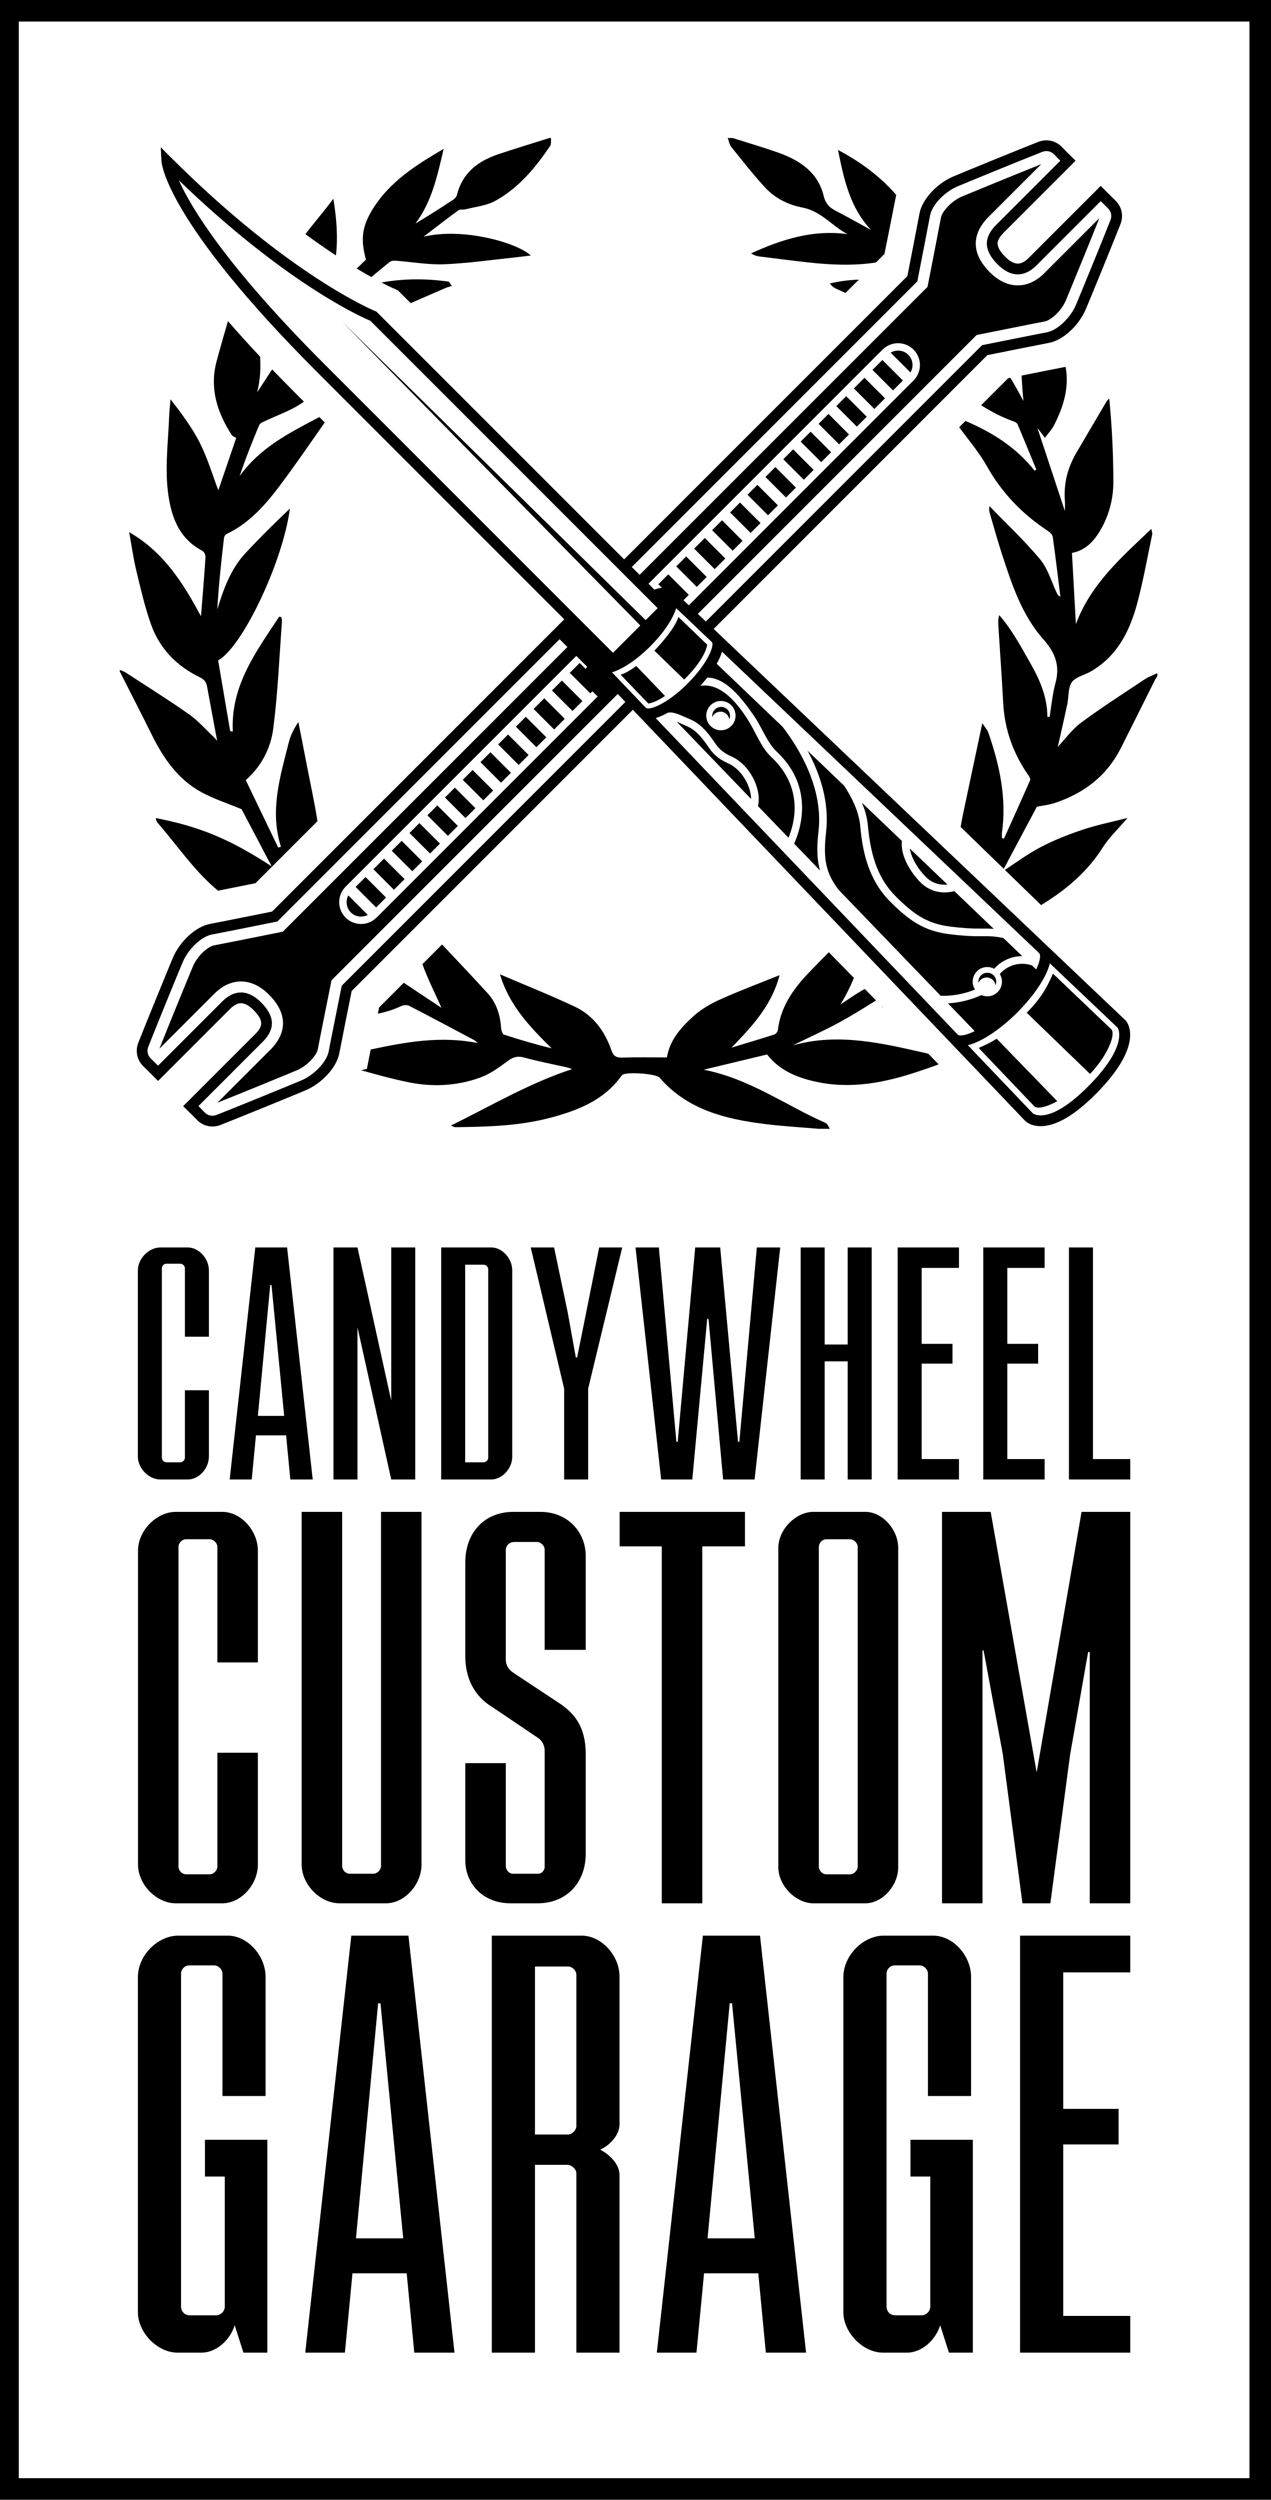<?xml version="1.0" encoding="utf-8"?>
<!-- Generator: Adobe Illustrator 16.0.0, SVG Export Plug-In . SVG Version: 6.00 Build 0)  -->
<!DOCTYPE svg PUBLIC "-//W3C//DTD SVG 1.1//EN" "http://www.w3.org/Graphics/SVG/1.1/DTD/svg11.dtd">
<svg version="1.1" id="Слой_1" xmlns="http://www.w3.org/2000/svg" xmlns:xlink="http://www.w3.org/1999/xlink" x="0px" y="0px"
	 width="160px" height="314.593px" viewBox="0 0 160 314.593" enable-background="new 0 0 160 314.593" xml:space="preserve">
<g>
	<path fill-rule="evenodd" clip-rule="evenodd" d="M157.287,0H2.362H-0.35v2.712V311.88v2.713h2.712h154.925H160v-2.713V2.712V0
		H157.287z M157.287,311.88H2.362V2.712h154.925V311.88z"/>
	<path fill-rule="evenodd" clip-rule="evenodd" d="M119.27,111.32l-4.743-4.535c0.215,1.258,1.095,2.675,2.069,3.62
		C117.443,111.233,118.423,111.4,119.27,111.32z"/>
	<path fill-rule="evenodd" clip-rule="evenodd" d="M123.2,131.883l7.032,7.374c0.422,0.322,1.545,0.054,2.861-0.673l-7.625-7.862
		C124.751,131.171,124.021,131.533,123.2,131.883z"/>
	<path fill-rule="evenodd" clip-rule="evenodd" d="M129.252,127.459l7.966,7.695c2.149-2.242,3.244-4.89,2.707-5.589l-7.374-7.033
		C131.781,124.336,130.967,125.713,129.252,127.459z"/>
	<path fill-rule="evenodd" clip-rule="evenodd" d="M123.495,122.75c-0.254,0.255-0.355,0.604-0.315,0.935
		c0.056-0.122,0.131-0.239,0.23-0.34c0.439-0.438,1.149-0.438,1.589,0c0.184,0.183,0.285,0.414,0.315,0.653
		c0.182-0.413,0.107-0.912-0.229-1.249C124.646,122.311,123.935,122.311,123.495,122.75z"/>
	<path fill-rule="evenodd" clip-rule="evenodd" d="M91.803,90.543c0.184-0.412,0.108-0.91-0.229-1.248
		c-0.438-0.438-1.149-0.438-1.587,0c-0.257,0.256-0.358,0.604-0.317,0.937c0.055-0.123,0.13-0.24,0.231-0.341
		c0.438-0.438,1.15-0.438,1.587,0C91.671,90.074,91.772,90.304,91.803,90.543z"/>
	<path fill-rule="evenodd" clip-rule="evenodd" d="M112.743,112.792c2.242,2.241,3.921,3.447,6.878,3.819
		c1.516,0.19,2.719,0.267,3.898,0.248c0.488-0.007,1.025-0.003,1.583,0.042l-4.963-4.748c-1.601,0.397-3.093,0.037-4.216-1.06
		c-0.019-0.018-0.039-0.037-0.057-0.055c-0.989-0.989-2.561-3.178-2.33-5.202l-5.022-4.804c0.381,0.924,0.651,1.885,0.739,2.866
		C109.62,108.002,110.696,110.745,112.743,112.792z"/>
	<path fill-rule="evenodd" clip-rule="evenodd" d="M126.139,118.02c-0.818-0.186-1.602-0.214-2.603-0.198
		c-1.228,0.019-2.473-0.06-4.035-0.257c-3.215-0.403-5.093-1.75-7.438-4.093c-2.843-2.843-3.508-6.564-3.769-9.488
		c-0.158-1.787-1.003-3.534-2.024-5.098l-4.615-4.414c1.535,2.816,2.784,6.416,2.334,10.277c-0.402,3.479,0.021,5.164,1.575,7.231
		l12.856,13.342c1.487,0.039,2.954-0.231,4.315-0.788c-0.456-0.714-0.374-1.672,0.248-2.297c0.588-0.587,1.47-0.687,2.165-0.317
		c0.062-0.066,0.12-0.133,0.184-0.198c0.915-0.916,2.126-1.394,3.354-1.396l-2.375-2.273
		C126.255,118.044,126.189,118.031,126.139,118.02z"/>
	<path fill-rule="evenodd" clip-rule="evenodd" d="M91.624,96.047c-0.794-0.342-1.669-0.909-2.287-1.813
		c-0.732-1.072-1.564-2.286-2.849-2.83c-0.665-0.282-0.749-0.356-1.304-0.582l9.367,9.728c0-0.073-0.002-0.142-0.006-0.204
		C94.444,98.811,93.323,96.783,91.624,96.047z"/>
	<path fill-rule="evenodd" clip-rule="evenodd" d="M82.372,81.88l3.756,3.645c2.227-2.197,2.794-3.729,2.901-4.389l-3.636-3.494
		C85.041,78.942,83.18,81.072,82.372,81.88z"/>
	<path fill-rule="evenodd" clip-rule="evenodd" d="M78.126,84.91l3.493,3.635c0.399-0.064,1.114-0.298,2.1-0.959l-3.62-3.769
		C79.401,84.324,78.687,84.757,78.126,84.91z"/>
	<path fill-rule="evenodd" clip-rule="evenodd" d="M39.949,46.854l31.085,31.085L34.253,114.72c-1.507,0.303-6.703,1.348-7.82,1.555
		c-1.776,0.33-3.787,2.17-4.678,4.28c-0.61,1.447-3.399,8.263-4.341,10.667c-0.407,1.036-0.176,2.163,0.603,2.941l0.886,0.874
		l0.037,0.036l0.958,0.963l0.961-0.961l7.723-7.723l0.365-0.364c0.485-0.485,0.953-0.732,1.39-0.732
		c0.596,0,1.178,0.457,1.561,0.839c1.384,1.385,1.158,2.117,0.214,3.061c-0.121,0.12-0.357,0.354-0.358,0.354l-7.73,7.73
		l-0.973,0.973l0.987,0.958l0.779,0.792c0.523,0.524,1.202,0.807,1.917,0.807c0.352,0,0.699-0.066,1.032-0.197
		c2.399-0.94,9.219-3.73,10.667-4.34c2.111-0.893,3.951-2.904,4.28-4.679c0.207-1.11,1.231-6.213,1.557-7.833l35.397-35.397
		l49.377,51.73c0.065,0.068,0.68,0.666,1.926,0.675c0.01,0,0.02,0,0.03,0c1.921,0,4.24-1.345,6.894-4
		c6.166-6.164,4.092-8.972,3.836-9.272l-0.022-0.026L89.842,79.15l34.455-34.457c1.481-0.298,6.609-1.329,7.73-1.537
		c1.776-0.33,3.787-2.169,4.678-4.28c0.546-1.291,3.357-8.153,4.343-10.667c0.407-1.036,0.177-2.163-0.603-2.94l-0.887-0.874
		l-0.035-0.036l-0.96-0.964l-0.961,0.962l-7.724,7.723l-0.362,0.362c-0.486,0.487-0.954,0.734-1.392,0.734
		c-0.597,0-1.179-0.457-1.562-0.839c-0.61-0.609-0.948-1.17-0.975-1.622c-0.01-0.158-0.038-0.639,0.762-1.439
		c0.122-0.122,0.355-0.353,0.355-0.353l7.732-7.731l0.965-0.965l-0.973-0.959l-0.783-0.799c-0.525-0.524-1.203-0.807-1.919-0.807
		c-0.353,0-0.698,0.066-1.032,0.197c-2.413,0.947-9.228,3.734-10.666,4.342c-2.112,0.891-3.952,2.902-4.281,4.678
		c-0.208,1.119-1.194,6.208-1.522,7.87L78.572,70.401L47.488,39.318l-0.099-0.099l-0.128-0.052
		c-0.106-0.042-10.826-4.438-25.777-19.388l-1.248-1.248l0.091,1.763C20.343,20.593,20.925,27.831,39.949,46.854z M81.633,73.462
		l29.005-29.004c0,0,0.309-0.299,0.468-0.459c1.076-1.075,2.818-1.075,3.893-0.001c1.074,1.075,1.074,2.816,0,3.891
		c-0.161,0.161-0.466,0.465-0.466,0.465L86.71,76.176l-0.672-0.639l0.674-0.673l-2.585-2.584l-1.249,1.248l0.44,0.44
		c-0.289,0.035-0.604,0.113-0.943,0.237L81.633,73.462z M130.44,122.005l-0.535-0.511c-1.352-0.458-2.855-0.125-3.891,0.91
		c-0.055,0.056-0.102,0.121-0.155,0.18c0.436,0.71,0.351,1.649-0.264,2.265c-0.554,0.552-1.37,0.677-2.045,0.38
		c-1.327,0.609-2.756,0.962-4.219,1.041l3.368,3.497c-1.109,0.545-1.901,0.669-2.139,0.432l-0.002,0.002L82.536,90.365
		c0.491-0.141,1.021-0.377,1.563-0.688l0.016,0.016c0.717-0.146,1.521,0.305,2.749,0.824c1.543,0.654,2.458,1.992,3.267,3.172
		c0.539,0.788,1.339,1.241,1.874,1.474c2.116,0.915,3.382,3.32,3.502,5.118c0.026,0.424-0.009,0.813-0.096,1.16l3.846,3.99
		c0.771-1.848,1.962-6.28-2.157-10.156c-1.266-1.19-1.825-2.825-2.775-4.392c-1.931-3.188-4.031-4.944-6.176-4.561
		c0.312-0.342,0.608-0.692,0.89-1.049c2.293,0.035,4.236,2.434,5.868,4.802c1.01,1.468,1.662,3.382,2.853,4.499
		c4.79,4.506,3.018,9.812,2.212,11.6l3.254,3.378c-0.374-1.312-0.434-2.83-0.189-4.914c0.629-5.414-2.413-10.423-4.509-13.159
		l-8.305-7.942c0.3-0.529,0.527-1.042,0.666-1.522l39.923,37.934l0,0C131.038,120.177,130.951,120.927,130.44,122.005z
		 M89.447,88.757c0.72-0.721,1.888-0.721,2.608,0c0.72,0.72,0.72,1.888,0,2.608c-0.721,0.721-1.889,0.721-2.608,0
		C88.727,90.645,88.727,89.477,89.447,88.757z M86.545,86.041c-2.677,2.678-4.88,3.365-5.191,3.054l-0.015,0.016l-4.297-4.5
		c1.372-0.413,3.148-1.602,4.81-3.264c1.249-1.249,2.265-2.596,2.858-3.793c0.188-0.378,0.319-0.714,0.409-1.018l4.509,4.285
		l-0.004,0.005C89.934,81.135,89.239,83.348,86.545,86.041z M73.916,83.913c-0.069,0.073-0.128,0.17-0.182,0.278l-0.759-0.759
		l-1.248,1.248l2.583,2.585l0.271-0.271c0.235,0.236,0.46,0.461,0.656,0.657l-27.37,27.369c0,0-0.309,0.3-0.47,0.46
		c-1.075,1.075-2.816,1.074-3.891,0c-1.075-1.075-1.075-2.816,0-3.891c0.16-0.161,0.465-0.465,0.465-0.465l28.579-28.578
		L73.916,83.913z M43.021,124.051c-0.195,0.969-1.414,7.026-1.642,8.255c-0.248,1.337-1.83,2.981-3.475,3.677
		c-1.352,0.569-8.214,3.378-10.635,4.328c-0.166,0.065-0.349,0.103-0.537,0.103c-0.324,0-0.662-0.113-0.949-0.401l-0.786-0.8
		l-0.016-0.015l7.723-7.722c0,0,0.241-0.238,0.365-0.362c1.672-1.672,1.48-3.284-0.214-4.978c-0.801-0.802-1.656-1.236-2.52-1.236
		c-0.786,0-1.581,0.36-2.351,1.129c-0.124,0.125-0.364,0.364-0.364,0.364l-7.723,7.723l-0.046-0.046l-0.879-0.867
		c-0.456-0.454-0.476-1.035-0.299-1.487c0.949-2.419,3.758-9.282,4.329-10.633c0.694-1.645,2.339-3.226,3.676-3.475
		c1.224-0.227,7.23-1.436,8.242-1.64l35.524-35.524l0.984,0.984l-35.524,35.525l-0.297,0.297l-0.412,0.083
		c-1.167,0.235-7.049,1.418-8.263,1.643c-0.31,0.058-0.862,0.34-1.477,0.955c-0.508,0.508-0.924,1.11-1.171,1.694
		c-0.57,1.35-3.217,7.821-4.218,10.354l6.57-6.569l0.364-0.363c2.077-2.078,4.696-2.037,6.838,0.106
		c3.115,3.114,1.47,5.689,0.213,6.946c-0.126,0.127-0.373,0.369-0.373,0.369l-6.306,6.306c2.742-1.091,8.697-3.528,9.986-4.073
		c0.575-0.243,1.192-0.668,1.693-1.17c0.616-0.616,0.897-1.167,0.954-1.479c0.249-1.333,1.633-8.206,1.647-8.275l0.083-0.412
		l0.297-0.296l35.732-35.733l0.961,1.006L43.021,124.051z M136.936,136.771c-4.979,4.979-6.91,3.343-6.914,3.343l-8.185-8.575
		c1.831-0.443,4.216-2.112,6.23-4.125c1.543-1.542,2.794-3.204,3.524-4.678c0.287-0.576,0.466-1.072,0.57-1.503l8.538,8.111
		C140.842,129.586,141.914,131.791,136.936,136.771z M115.477,35.415c0.195-0.968,1.377-7.061,1.605-8.291
		c0.248-1.337,1.829-2.982,3.475-3.676c1.352-0.571,8.215-3.379,10.635-4.329c0.166-0.065,0.35-0.103,0.537-0.103
		c0.325,0,0.663,0.114,0.95,0.401l0.785,0.799l0.015,0.015l-7.723,7.723c0,0-0.24,0.237-0.364,0.361
		c-1.673,1.673-1.481,3.285,0.212,4.979c0.804,0.801,1.656,1.236,2.521,1.236c0.785,0,1.578-0.36,2.35-1.131
		c0.124-0.124,0.364-0.363,0.364-0.363l7.723-7.723l0.047,0.046l0.879,0.866c0.453,0.455,0.476,1.036,0.297,1.487
		c-0.948,2.421-3.757,9.283-4.328,10.634c-0.694,1.645-2.338,3.227-3.675,3.475c-1.196,0.222-6.949,1.378-8.153,1.621L88.856,78.215
		l-1.009-0.959l34.797-34.796l0.298-0.297l0.41-0.083c0.281-0.057,6.874-1.385,8.174-1.626c0.31-0.058,0.861-0.339,1.478-0.954
		c0.509-0.509,0.924-1.11,1.17-1.694c0.572-1.351,3.218-7.821,4.219-10.355l-6.57,6.57l-0.362,0.364
		c-2.078,2.077-4.698,2.036-6.839-0.106c-3.115-3.114-1.472-5.688-0.214-6.946c0.126-0.126,0.372-0.369,0.372-0.369l6.306-6.306
		c-2.74,1.091-8.696,3.528-9.986,4.072c-0.574,0.243-1.192,0.669-1.693,1.171c-0.616,0.616-0.897,1.167-0.954,1.478
		c-0.24,1.295-1.425,7.387-1.611,8.312l-0.082,0.412l-0.297,0.297L80.515,72.344l-0.984-0.984L115.477,35.415z M46.625,40.372
		l36.163,36.164l-1.51,1.509L43.021,40.439l37.586,38.277l-3.439,3.439l-36.26-36.26C28.461,33.449,24.061,26.148,22.514,22.69
		C35.916,35.609,45.352,39.837,46.625,40.372z"/>
	
		<rect x="65.027" y="91.254" transform="matrix(0.707 0.707 -0.707 0.707 84.731 -20.287)" fill-rule="evenodd" clip-rule="evenodd" width="3.654" height="1.765"/>
	
		<rect x="67.305" y="88.911" transform="matrix(0.707 0.707 -0.707 0.707 83.788 -22.565)" fill-rule="evenodd" clip-rule="evenodd" width="3.654" height="1.896"/>
	
		<rect x="69.583" y="86.698" transform="matrix(0.707 0.707 -0.707 0.707 82.834 -24.844)" fill-rule="evenodd" clip-rule="evenodd" width="3.655" height="1.765"/>
	
		<rect x="62.795" y="93.486" transform="matrix(0.707 0.707 -0.707 0.707 85.656 -18.055)" fill-rule="evenodd" clip-rule="evenodd" width="3.655" height="1.765"/>
	
		<rect x="53.875" y="102.406" transform="matrix(0.707 0.707 -0.707 0.707 89.361 -9.131)" fill-rule="evenodd" clip-rule="evenodd" width="3.653" height="1.765"/>
	
		<rect x="49.411" y="106.87" transform="matrix(0.707 0.707 -0.707 0.707 91.189 -4.674)" fill-rule="evenodd" clip-rule="evenodd" width="3.654" height="1.765"/>
	
		<rect x="47.132" y="109.083" transform="matrix(0.707 0.707 -0.707 0.707 92.144 -2.392)" fill-rule="evenodd" clip-rule="evenodd" width="3.655" height="1.896"/>
	
		<rect x="60.563" y="95.718" transform="matrix(0.707 0.707 -0.707 0.707 86.591 -15.82)" fill-rule="evenodd" clip-rule="evenodd" width="3.654" height="1.766"/>
	
		<rect x="51.643" y="104.638" transform="matrix(0.707 0.707 -0.707 0.707 90.265 -6.906)" fill-rule="evenodd" clip-rule="evenodd" width="3.654" height="1.765"/>
	
		<rect x="58.334" y="97.951" transform="matrix(0.707 0.707 -0.707 0.707 87.503 -13.595)" fill-rule="evenodd" clip-rule="evenodd" width="3.655" height="1.754"/>
	
		<rect x="56.107" y="100.174" transform="matrix(0.707 0.707 -0.707 0.707 88.416 -11.37)" fill-rule="evenodd" clip-rule="evenodd" width="3.655" height="1.765"/>
	
		<rect x="44.854" y="111.427" transform="matrix(0.707 0.707 -0.707 0.707 93.077 -0.118)" fill-rule="evenodd" clip-rule="evenodd" width="3.654" height="1.765"/>
	
		<rect x="105.373" y="50.909" transform="matrix(0.707 0.707 -0.707 0.707 68.02 -60.632)" fill-rule="evenodd" clip-rule="evenodd" width="3.654" height="1.764"/>
	
		<rect x="98.68" y="57.607" transform="matrix(0.707 0.707 -0.707 0.707 70.803 -53.943)" fill-rule="evenodd" clip-rule="evenodd" width="3.655" height="1.754"/>
	
		<rect x="100.908" y="55.373" transform="matrix(0.707 0.707 -0.707 0.707 69.848 -56.162)" fill-rule="evenodd" clip-rule="evenodd" width="3.655" height="1.764"/>
	
		<rect x="107.65" y="48.566" transform="matrix(0.707 0.707 -0.707 0.707 67.055 -62.902)" fill-rule="evenodd" clip-rule="evenodd" width="3.655" height="1.894"/>
	<path fill-rule="evenodd" clip-rule="evenodd" d="M114.341,44.653c-0.603-0.602-1.522-0.688-2.222-0.271l2.492,2.493
		C115.03,46.176,114.945,45.256,114.341,44.653z"/>
	
		<rect x="109.928" y="46.353" transform="matrix(0.707 0.707 -0.707 0.707 66.132 -65.188)" fill-rule="evenodd" clip-rule="evenodd" width="3.654" height="1.764"/>
	<path fill-rule="evenodd" clip-rule="evenodd" d="M44.161,114.825c0.578,0.578,1.448,0.678,2.136,0.316l-2.452-2.452
		C43.483,113.377,43.583,114.247,44.161,114.825z"/>
	
		<rect x="103.14" y="53.141" transform="matrix(0.707 0.707 -0.707 0.707 68.944 -58.4)" fill-rule="evenodd" clip-rule="evenodd" width="3.654" height="1.764"/>
	
		<rect x="85.199" y="71.082" transform="matrix(0.707 0.707 -0.707 0.707 76.397 -40.461)" fill-rule="evenodd" clip-rule="evenodd" width="3.655" height="1.765"/>
	
		<rect x="87.478" y="68.738" transform="matrix(0.707 0.707 -0.707 0.707 75.474 -42.742)" fill-rule="evenodd" clip-rule="evenodd" width="3.653" height="1.896"/>
	
		<rect x="94.22" y="62.061" transform="matrix(0.707 0.707 -0.707 0.707 72.607 -49.473)" fill-rule="evenodd" clip-rule="evenodd" width="3.655" height="1.764"/>
	
		<rect x="96.452" y="59.829" transform="matrix(0.707 0.707 -0.707 0.707 71.715 -51.712)" fill-rule="evenodd" clip-rule="evenodd" width="3.654" height="1.764"/>
	
		<rect x="91.987" y="64.293" transform="matrix(0.707 0.707 -0.707 0.707 73.575 -47.249)" fill-rule="evenodd" clip-rule="evenodd" width="3.655" height="1.765"/>
	
		<rect x="89.756" y="66.525" transform="matrix(0.707 0.707 -0.707 0.707 74.467 -45.012)" fill-rule="evenodd" clip-rule="evenodd" width="3.654" height="1.764"/>
	<path fill-rule="evenodd" clip-rule="evenodd" d="M23.644,156.993h-3.472c-1.429,0-2.817,1.39-2.817,2.899v23.402
		c0,1.512,1.388,2.899,2.817,2.899h3.472c1.389,0,2.654-1.388,2.654-2.899v-8.332h-3.021v8.495c0,0.287-0.287,0.571-0.572,0.571
		h-1.756c-0.327,0-0.572-0.284-0.572-0.571v-23.851c0-0.286,0.245-0.571,0.572-0.571h1.756c0.286,0,0.572,0.285,0.572,0.571v8.618
		h3.021v-8.333C26.298,158.382,25.032,156.993,23.644,156.993z"/>
	<path fill-rule="evenodd" clip-rule="evenodd" d="M36.141,156.993h-4.002l-3.227,29.201h2.777l0.531-5.555h3.798l0.531,5.555h2.818
		L36.141,156.993z M32.465,178.189l1.552-16.459h0.163l1.593,16.459H32.465z"/>
	<polygon fill-rule="evenodd" clip-rule="evenodd" points="41.979,156.993 41.979,186.194 45.002,186.194 45.002,167.041 
		49.25,186.194 52.272,186.194 52.272,156.993 49.25,156.993 49.25,176.27 45.002,156.993 	"/>
	<path fill-rule="evenodd" clip-rule="evenodd" d="M55.539,156.993v29.201h6.289c1.389,0,2.655-1.388,2.655-2.858v-23.484
		c0-1.469-1.267-2.858-2.614-2.858H55.539z M61.46,183.458c0,0.287-0.285,0.571-0.572,0.571h-2.328v-24.871h2.328
		c0.287,0,0.572,0.287,0.572,0.571V183.458z"/>
	<polygon fill-rule="evenodd" clip-rule="evenodd" points="74.04,186.194 74.04,174.758 78.328,156.993 75.428,156.993 
		73.794,165.161 72.651,170.837 72.488,170.837 71.467,165.161 69.751,156.993 66.811,156.993 71.017,174.758 71.017,186.194 	"/>
	<polygon fill-rule="evenodd" clip-rule="evenodd" points="93.073,181.458 92.908,181.458 90.662,156.993 87.516,156.993 
		85.312,181.458 85.147,181.458 82.942,156.993 80.003,156.993 83.229,186.194 87.149,186.194 89.027,165.978 89.19,165.978 
		91.03,186.194 94.992,186.194 98.219,156.993 95.276,156.993 	"/>
	<polygon fill-rule="evenodd" clip-rule="evenodd" points="109.734,186.194 109.734,156.993 106.712,156.993 106.712,169.206 
		103.813,169.206 103.813,156.993 100.789,156.993 100.789,186.194 103.813,186.194 103.813,171.328 106.712,171.328 
		106.712,186.194 	"/>
	<polygon fill-rule="evenodd" clip-rule="evenodd" points="120.722,159.567 120.722,156.993 113.002,156.993 113.002,186.194 
		120.722,186.194 120.722,183.623 116.023,183.623 116.023,171.613 119.904,171.613 119.904,169.123 116.023,169.123 
		116.023,159.567 	"/>
	<polygon fill-rule="evenodd" clip-rule="evenodd" points="131.502,159.567 131.502,156.993 123.782,156.993 123.782,186.194 
		131.502,186.194 131.502,183.623 126.806,183.623 126.806,171.613 130.687,171.613 130.687,169.123 126.806,169.123 
		126.806,159.567 	"/>
	<polygon fill-rule="evenodd" clip-rule="evenodd" points="137.587,156.993 134.564,156.993 134.564,186.194 142.285,186.194 
		142.285,183.623 137.587,183.623 	"/>
	<path fill-rule="evenodd" clip-rule="evenodd" d="M32.462,209.214V195.16c0-2.55-2.136-4.892-4.478-4.892h-5.857
		c-2.412,0-4.754,2.342-4.754,4.892v39.479c0,2.55,2.343,4.892,4.754,4.892h5.857c2.342,0,4.478-2.342,4.478-4.892v-14.055h-5.099
		v14.331c0,0.482-0.482,0.965-0.965,0.965h-2.962c-0.552,0-0.966-0.482-0.966-0.965v-40.238c0-0.482,0.414-0.964,0.966-0.964h2.962
		c0.483,0,0.965,0.481,0.965,0.964v14.537H32.462z"/>
	<path fill-rule="evenodd" clip-rule="evenodd" d="M42.728,239.531h5.856c2.343,0,4.479-2.342,4.479-4.892v-44.371h-5.099v44.576
		c0,0.484-0.482,0.967-0.964,0.967h-2.962c-0.551,0-0.965-0.482-0.965-0.967v-44.576h-5.098v44.371
		C37.974,237.189,40.316,239.531,42.728,239.531z"/>
	<path fill-rule="evenodd" clip-rule="evenodd" d="M67.669,239.531c3.789,0,6.063-2.755,6.063-6.2v-12.609
		c0-3.515-1.515-5.235-3.583-6.546l-5.512-3.65c-0.62-0.413-0.964-0.965-0.964-1.654v-13.919c0.069-0.481,0.482-0.895,1.033-0.895
		h2.895c0.481,0,0.964,0.481,0.964,0.964v12.61h5.167v-11.851c0-2.827-2.135-5.513-5.718-5.513h-3.376
		c-3.789,0-6.063,2.755-6.063,6.338v11.852c0,2.618,1.033,4.961,3.444,6.407l5.719,3.858c0.551,0.344,0.827,1.033,0.827,1.585
		v14.744c-0.069,0.346-0.345,0.759-0.827,0.759h-3.169c-0.482,0-0.896-0.482-0.896-0.967v-12.951h-5.098v12.264
		c0,2.755,2.067,5.374,5.718,5.374H67.669z"/>
	<polygon fill-rule="evenodd" clip-rule="evenodd" points="83.308,239.531 88.407,239.531 88.407,194.608 93.781,194.608 
		93.781,190.268 78.002,190.268 78.002,194.608 83.308,194.608 	"/>
	<path fill-rule="evenodd" clip-rule="evenodd" d="M113.071,234.983v-40.167c0-2.342-1.998-4.548-4.135-4.548h-6.544
		c-2.206,0-4.412,2.206-4.412,4.548v40.167c0,2.342,2.206,4.548,4.412,4.548h6.544C111.073,239.531,113.071,237.325,113.071,234.983
		z M107.972,234.916c0,0.482-0.482,0.965-0.965,0.965h-2.962c-0.552,0-0.965-0.482-0.965-0.965v-40.238
		c0-0.482,0.413-0.964,0.965-0.964h2.962c0.482,0,0.965,0.481,0.965,0.964V234.916z"/>
	<polygon fill-rule="evenodd" clip-rule="evenodd" points="130.501,223.063 124.714,190.268 118.583,190.268 118.583,239.531 
		123.681,239.531 123.681,207.701 123.819,207.701 126.23,220.721 128.711,239.531 132.225,239.531 134.705,220.859 
		136.979,207.906 137.186,207.906 137.186,239.531 142.285,239.531 142.285,190.268 136.152,190.268 	"/>
	<path fill-rule="evenodd" clip-rule="evenodd" d="M25.801,273.914h2.496v16.367c0,0.589-0.514,1.102-1.101,1.102h-3.303
		c-0.66,0-1.101-0.513-1.101-1.102V248.37c0-0.513,0.44-1.027,1.027-1.027h3.156c0.514,0,1.028,0.515,1.028,1.027v15.414h5.431
		v-14.972c0-2.717-2.275-5.212-4.77-5.212h-6.239c-2.569,0-5.065,2.495-5.065,5.212v42.204c0,2.494,2.422,5.064,4.991,5.064h3.01
		c1.834,0,3.596-1.543,4.183-3.449l1.101,3.449h3.01v-26.79h-7.854V273.914z"/>
	<path fill-rule="evenodd" clip-rule="evenodd" d="M44.224,243.6l-5.798,52.48h4.992l0.953-9.983h6.826l0.955,9.983h5.064
		l-5.799-52.48H44.224z M44.811,281.694l2.79-29.58h0.294l2.862,29.58H44.811z"/>
	<path fill-rule="evenodd" clip-rule="evenodd" d="M73.217,243.6H61.913v52.48h5.432v-23.635h4.183
		c0.514,0.073,1.027,0.586,1.027,1.027v22.607h5.432v-22.388c0-1.174-1.028-2.423-2.422-3.155c1.395-0.661,2.422-1.982,2.422-3.156
		v-18.643C77.987,246.095,75.711,243.6,73.217,243.6z M72.555,267.601c0,0.441-0.514,1.027-1.027,1.027h-4.183v-21.14h4.183
		c0.514,0,1.027,0.515,1.027,1.028V267.601z"/>
	<path fill-rule="evenodd" clip-rule="evenodd" d="M88.482,243.6l-5.797,52.48h4.991l0.954-9.983h6.825l0.954,9.983h5.064
		l-5.799-52.48H88.482z M89.07,281.694l2.79-29.58h0.293l2.862,29.58H89.07z"/>
	<path fill-rule="evenodd" clip-rule="evenodd" d="M114.613,273.914h2.495v16.367c0,0.589-0.515,1.102-1.102,1.102h-3.302
		c-0.662,0-1.102-0.513-1.102-1.102V248.37c0-0.513,0.439-1.027,1.028-1.027h3.155c0.514,0,1.028,0.515,1.028,1.027v15.414h5.431
		v-14.972c0-2.717-2.275-5.212-4.771-5.212h-6.239c-2.567,0-5.064,2.495-5.064,5.212v42.204c0,2.494,2.424,5.064,4.991,5.064h3.01
		c1.835,0,3.598-1.543,4.184-3.449l1.101,3.449h3.01v-26.79h-7.853V273.914z"/>
	<polygon fill-rule="evenodd" clip-rule="evenodd" points="128.411,296.081 142.285,296.081 142.285,291.456 133.845,291.456 
		133.845,269.876 140.815,269.876 140.815,265.4 133.845,265.4 133.845,248.223 142.285,248.223 142.285,243.6 128.411,243.6 	"/>
	<path fill-rule="evenodd" clip-rule="evenodd" d="M110.951,126.59c0.051,0.094,0.134,0.18,0.254,0.259L110.951,126.59z"/>
	<path fill-rule="evenodd" clip-rule="evenodd" d="M130.979,106.624c-1.579,0.829-3.03,1.896-4.479,2.855l4.56,4.426
		c3.061-1.863,5.787-4.13,7.753-7.24c0.798-1.263,1.927-2.317,3.13-3.731c-2.027,0.521-3.875,0.888-5.645,1.481
		C134.481,105.025,132.673,105.733,130.979,106.624z"/>
	<path fill-rule="evenodd" clip-rule="evenodd" d="M105.227,36.321c0.403,0.185,0.806,0.365,1.207,0.548l1.681-1.679
		c-1.211,0.044-2.424,0.194-3.648,0.486C104.693,35.987,104.944,36.191,105.227,36.321z"/>
	<path fill-rule="evenodd" clip-rule="evenodd" d="M96.266,23.548c1.264,1.378,2.922,2.229,4.755,2.574
		c2.328,0.438,3.72,2.314,5.653,3.345c-4.369-0.596-8.288,0.674-12.128,2.416c0.33,0.221,0.644,0.34,0.967,0.381
		c2.049,0.262,4.098,0.525,6.153,0.753c2.867,0.318,5.736,0.454,8.599,0.021l1.073-1.073c0.278-1.379,1.189-5.916,1.48-7.44
		c-2.004-2.304-4.428-4.118-7.327-5.654c0.759,3.77,1.521,7.28,4.167,10.074c-1.48-0.807-2.952-1.632-4.447-2.412
		c-0.8-0.418-1.284-0.891-1.526-1.892c-0.719-2.963-3.01-4.473-5.706-5.428c-1.896-0.673-3.833-1.234-5.754-1.845
		c-0.206,0-0.409,0-0.612,0c0.136,0.367,0.188,0.802,0.421,1.093C93.415,20.181,94.778,21.923,96.266,23.548z"/>
	<path fill-rule="evenodd" clip-rule="evenodd" d="M134.943,69.586c1.814-0.336,2.916-1.642,3.748-3.157
		c0.991-1.807,1.476-3.812,1.467-5.862c-0.014-3.456-0.175-6.912-0.521-10.427c-0.133,0.159-0.289,0.305-0.395,0.48
		c-1.258,2.13-2.516,4.261-3.763,6.398c-1.07,1.834-1.585,3.805-1.429,5.938c0.033,0.425,0.004,0.854,0.004,1.361
		c-1.19-3.6-2.348-7.102-3.461-10.463c0.204,0.267,0.513,0.671,0.948,1.242c0.436-0.584,0.858-1.02,1.125-1.536
		c1.209-2.356,1.958-4.774,1.476-7.396c-1.207,0.234-3.718,0.736-5.534,1.101c0.04,1.052,0.124,2.119,0.229,3.201
		c-0.525-0.994-1.074-1.965-1.64-2.917c-0.108,0.021-0.21,0.042-0.293,0.059l-3.395,3.393c1.296,0.821,2.661,1.532,4.143,2.052
		c0.175,0.061,0.387,0.198,0.452,0.355c0.798,1.886,1.57,3.783,2.35,5.677c-0.07,0.052-0.142,0.105-0.213,0.157
		c-2.326-2.965-5.364-4.836-8.703-6.269l-0.792,0.792c1.188,1.628,2.52,3.178,3.5,4.923c1.895,3.375,4.471,6.028,7.676,8.134
		c0.26,0.171,0.567,0.474,0.606,0.75c0.35,2.501,0.646,5.009,0.958,7.515c-0.295-0.12-0.366-0.292-0.447-0.459
		c-0.682-1.425-1.121-3.054-2.103-4.233c-1.968-2.361-4.23-4.477-6.369-6.693c-0.091,0.359-0.04,0.644,0.041,0.918
		c0.505,1.719,0.979,3.448,1.534,5.15c1.241,3.807,2.505,7.659,5.209,10.699c1.517,1.702,2.104,3.34,1.51,5.528
		c-0.374,1.372-0.496,2.811-0.732,4.22c-0.094,0.003-0.183,0.006-0.276,0.01c-0.011-2.489-0.946-4.666-2.141-6.757
		c-1.19-2.086-2.315-4.215-3.923-6.056c-0.124,0.415-0.145,0.779-0.122,1.141c0.205,3.321,0.447,6.64,0.624,9.962
		c0.178,3.344,1.28,6.345,3.183,9.077c0.118,0.17,0.265,0.454,0.201,0.599c-1.078,2.46-2.189,4.907-3.29,7.357
		c-0.085-0.031-0.171-0.063-0.256-0.094c0-0.223-0.024-0.45,0.004-0.669c0.603-4.348-0.299-8.493-1.707-12.565
		c-0.135-0.391-0.452-0.719-0.77-1.207c-0.794,3.741-1.526,7.207-2.263,10.673c-0.167,0.786-0.338,1.585-0.462,2.387l5.429,5.269
		c1.378-2.586,2.796-5.246,4.165-7.817c0.758-0.154,1.547-0.233,2.281-0.479c3.65-1.221,6.53-3.4,8.292-6.897
		c1.435-2.842,2.847-5.694,4.273-8.539c0.087-0.174,0.211-0.329,0.317-0.493c0-0.136,0-0.272,0-0.408
		c-0.539,0.263-1.117,0.468-1.611,0.798c-2.683,1.783-5.396,3.521-7.981,5.435c-1.146,0.849-2.014,2.074-2.938,3.052
		c0.38-1.698,0.808-3.537,1.2-5.384c0.197-0.927,0.073-2.046,0.565-2.749c0.468-0.669,1.561-0.887,2.358-1.342
		c3.342-1.905,4.929-5.067,5.873-8.576c0.771-2.867,1.281-5.805,1.898-8.714c0.026-0.117-0.039-0.253-0.116-0.672
		c-3.776,3.606-7.59,6.894-9.497,11.978C135.271,75.426,135.104,72.488,134.943,69.586z"/>
	<path fill-rule="evenodd" clip-rule="evenodd" d="M46.662,132.08c-0.218,1.099-0.403,2.038-0.479,2.445l-0.72,0.167
		c1.999,0.563,3.999,1.113,6.029,1.522c2.984,0.603,6.039,0.452,8.929-0.594c1.242-0.449,2.386-1.258,3.454-2.063
		c0.686-0.516,1.236-0.705,2.086-0.471c1.79,0.491,3.618,0.838,5.428,1.252c0.22,0.05,0.431,0.144,0.63,0.211
		c-5.321,1.734-10.099,4.56-15.256,7.104c0.333,0.129,0.439,0.206,0.542,0.204c4.071-0.05,8.139-0.149,12.107-1.222
		c3.389-0.916,6.577-2.169,8.75-5.148c0.06-0.082,0.124-0.169,0.203-0.226c0.551-0.393,4.22-0.15,4.666,0.363
		c3.492,4.032,8.25,5.208,13.231,5.832c2.248,0.282,4.518,0.408,6.775,0.604c0.477,0,0.953,0,1.429,0
		c-0.177-0.252-0.299-0.635-0.541-0.741c-5.028-2.204-9.541-5.565-15.337-6.698c2.854-0.685,5.425-1.303,7.977-1.917
		c1.534,1.993,3.74,2.898,6.097,3.421c4.452,0.984,8.752,0.13,12.979-1.293c0.841-0.283,1.686-0.563,2.523-0.886l-1.314-1.341
		c-5.62-1.27-11.203-2.69-17.065-1.041c1.987-0.974,4.015-1.877,5.953-2.939c1.536-0.842,3.024-1.776,4.544-2.717l-1.42-1.449
		c-1.061,0.561-2.033,1.292-3.047,1.943c0.658-1.089,1.211-2.2,1.684-3.333l-3.166-3.228c-0.888,0.894-1.772,1.792-2.64,2.705
		c-1.886,1.986-3.425,4.212-3.767,7.056c-0.026,0.212-0.236,0.52-0.423,0.581c-1.797,0.578-3.608,1.113-5.415,1.66
		c2.629-2.7,5.089-5.376,6.048-9.119c-2.568,1.037-5.038,1.956-7.436,3.037c-1.217,0.547-2.436,1.241-3.412,2.133
		c-1.514,1.379-2.946,2.906-3.336,5.185c-1.863,0-3.766-0.042-5.664,0.02c-0.748,0.024-1.087-0.246-1.318-0.914
		c-0.833-2.398-2.264-4.386-4.579-5.48c-3.042-1.44-6.178-2.683-9.452-4.086c1.163,3.908,3.765,6.615,6.502,9.314
		c-2.02-0.498-4.013-1.075-5.985-1.718c-0.197-0.064-0.351-0.532-0.37-0.824c-0.109-1.642-0.594-3.182-1.691-4.381
		c-1.893-2.069-3.817-4.11-5.747-6.146l-2.474,2.473c0.665,1.862,1.584,3.641,2.401,5.496c-1.563-1.034-3.157-2.084-4.745-3.153
		l-3.113,3.113c-0.04,0.198-0.093,0.465-0.155,0.774c0.993-0.191,1.977-0.501,2.949-0.952c0.279-0.129,0.722-0.176,0.977-0.044
		c2.762,1.423,5.502,2.89,8.245,4.347c0.085,0.046,0.151,0.128,0.408,0.351C55.465,130.338,51.053,131.142,46.662,132.08z"/>
	<path fill-rule="evenodd" clip-rule="evenodd" d="M25.41,99.729c1.524,0.823,3.202,1.362,5,2.107
		c1.165,2.211,2.481,4.711,3.795,7.203c-5.195-3.402-9.045-5.013-14.605-6.089c0.07,0.213,0.081,0.418,0.188,0.54
		c2.435,2.778,4.481,5.875,7.327,8.321c0.113,0.097,0.227,0.19,0.34,0.283c1.803-0.359,3.849-0.77,4.698-0.941l7.812-7.812
		c-0.416-2.606-0.992-5.191-1.486-7.787c-0.299-1.566-0.613-3.13-0.92-4.696c-0.532,0.813-0.973,1.653-1.199,2.548
		c-1.09,4.32-2.442,8.627-0.991,13.169c-0.116,0.03-0.233,0.059-0.349,0.087c-1.369-2.843-2.737-5.686-4.083-8.484
		c2.057-1.822,3.152-4.086,3.463-6.49c0.579-4.468,0.758-8.988,1.096-13.487c0.013-0.176-0.053-0.357-0.083-0.537
		c-0.088-0.021-0.176-0.043-0.265-0.064c-2.902,4.41-6.125,8.68-5.842,14.465c-0.108-0.013-0.217-0.028-0.326-0.042
		c-0.509-2.986-1.018-5.973-1.521-8.916c3.049-1.653,8.162-12.408,9.035-19.103c-1.914,1.813-3.79,3.668-5.585,5.6
		c-1.859,2-2.768,4.504-3.555,7.094c0.167-3.028,0.496-6.015,0.843-9c0.02-0.175,0.159-0.413,0.308-0.482
		c2.787-1.325,4.792-3.548,6.593-5.933c2.002-2.651,3.878-5.396,5.785-8.12L40.2,52.486c-3.777,1.989-7.484,3.854-10.035,7.44
		c0.735-2.215,1.594-4.338,2.474-6.452c0.064-0.154,0.274-0.272,0.442-0.353c1.725-0.842,3.618-1.446,5.148-2.554
		c0.01-0.007,0.02-0.015,0.03-0.022l-1.001-1c-1.057-1.057-2.053-2.075-2.999-3.06c-0.616,0.942-1.238,1.896-1.885,2.886
		c0.381-1.55,0.469-3.036,0.366-4.485c-1.491-1.588-2.834-3.078-4.045-4.472c-0.492,1.685-0.979,3.372-1.432,5.066
		c-0.905,3.384,0.072,6.423,1.905,9.26c0.109,0.168,0.363,0.241,0.568,0.371c-0.75,2.195-1.522,4.458-2.252,6.596
		c-0.733-1.927-1.349-4.032-2.319-5.957c-0.979-1.942-2.311-3.705-3.697-5.503c-0.06,0.72-0.146,1.438-0.173,2.157
		c-0.142,3.655-0.672,7.308,0.083,10.963c0.534,2.586,1.673,4.7,4.112,5.963c0.211,0.11,0.399,0.521,0.382,0.777
		c-0.159,2.427-0.365,4.85-0.572,7.457c-2.254-4.22-4.734-8.126-9.038-10.586c0.296,1.635,0.508,3.207,0.876,4.74
		c0.552,2.295,1.078,4.614,1.862,6.834c1.084,3.073,3.252,5.29,6.186,6.702c0.575,0.276,0.788,0.641,0.89,1.198
		c0.411,2.256,0.836,4.51,1.262,6.791c-0.12-0.137-0.259-0.324-0.426-0.481c-1.033-0.971-1.979-2.068-3.128-2.876
		c-2.604-1.83-5.308-3.521-7.977-5.258c-0.219-0.143-0.483-0.217-0.726-0.322c0,0.068,0,0.136,0,0.204
		c1.359,2.684,2.734,5.358,4.071,8.051C20.615,95.502,22.458,98.135,25.41,99.729z"/>
	<path fill-rule="evenodd" clip-rule="evenodd" d="M48.018,35.551c1.229,0.637,1.907,0.915,1.933,0.926l0.128,0.052l0.099,0.099
		l1.525,1.525c1.464-0.638,2.924-1.286,4.393-1.91c0.251-0.107,0.522-0.167,0.784-0.249c-0.124-0.181-0.248-0.362-0.371-0.543
		C53.66,35.034,50.832,35.047,48.018,35.551z"/>
	<path fill-rule="evenodd" clip-rule="evenodd" d="M46.751,34.868c0.77-0.652,1.545-1.293,2.333-1.918
		c0.171-0.135,0.479-0.157,0.718-0.139c2.052,0.152,4.112,0.529,6.154,0.446c3.007-0.122,6.002-0.566,9.003-0.877
		c0.584-0.061,1.168-0.14,1.862-0.224c-1.682-1.59-8.463-3.561-13.499-2.368c1.584-1.209,2.966-2.289,4.382-3.321
		c0.212-0.154,0.596-0.047,0.884-0.122c1.262-0.327,2.643-0.451,3.753-1.061c2.946-1.62,5.058-4.17,6.915-6.922
		c0.165-0.244,0.079-0.658,0.11-0.993c-0.068,0-0.136,0-0.204,0c-2.153,0.68-4.316,1.328-6.455,2.049
		c-2.541,0.857-4.496,2.342-5.184,5.109c-0.055,0.225-0.26,0.463-0.461,0.597c-1.551,1.026-3.119,2.028-4.76,3.004
		c2.061-2.745,2.755-5.985,3.547-9.393c-3.522,2.058-6.798,4.142-8.923,7.568c-1.377,2.22-1.548,3.83-0.857,6.377
		c-0.391,0.372-0.78,0.743-1.171,1.116C45.58,34.205,46.197,34.561,46.751,34.868z"/>
	<path fill-rule="evenodd" clip-rule="evenodd" d="M41.962,25.011c-1.139,1.554-2.397,2.976-3.514,4.458
		c1.389,1.021,2.673,1.91,3.843,2.68C42.556,29.834,42.372,27.468,41.962,25.011z"/>
	<path fill-rule="evenodd" clip-rule="evenodd" d="M35.317,36.457c0.012,0.008,0.023,0.016,0.035,0.023
		c-0.012-0.012-0.022-0.024-0.033-0.037C35.319,36.448,35.318,36.452,35.317,36.457z"/>
</g>
</svg>
